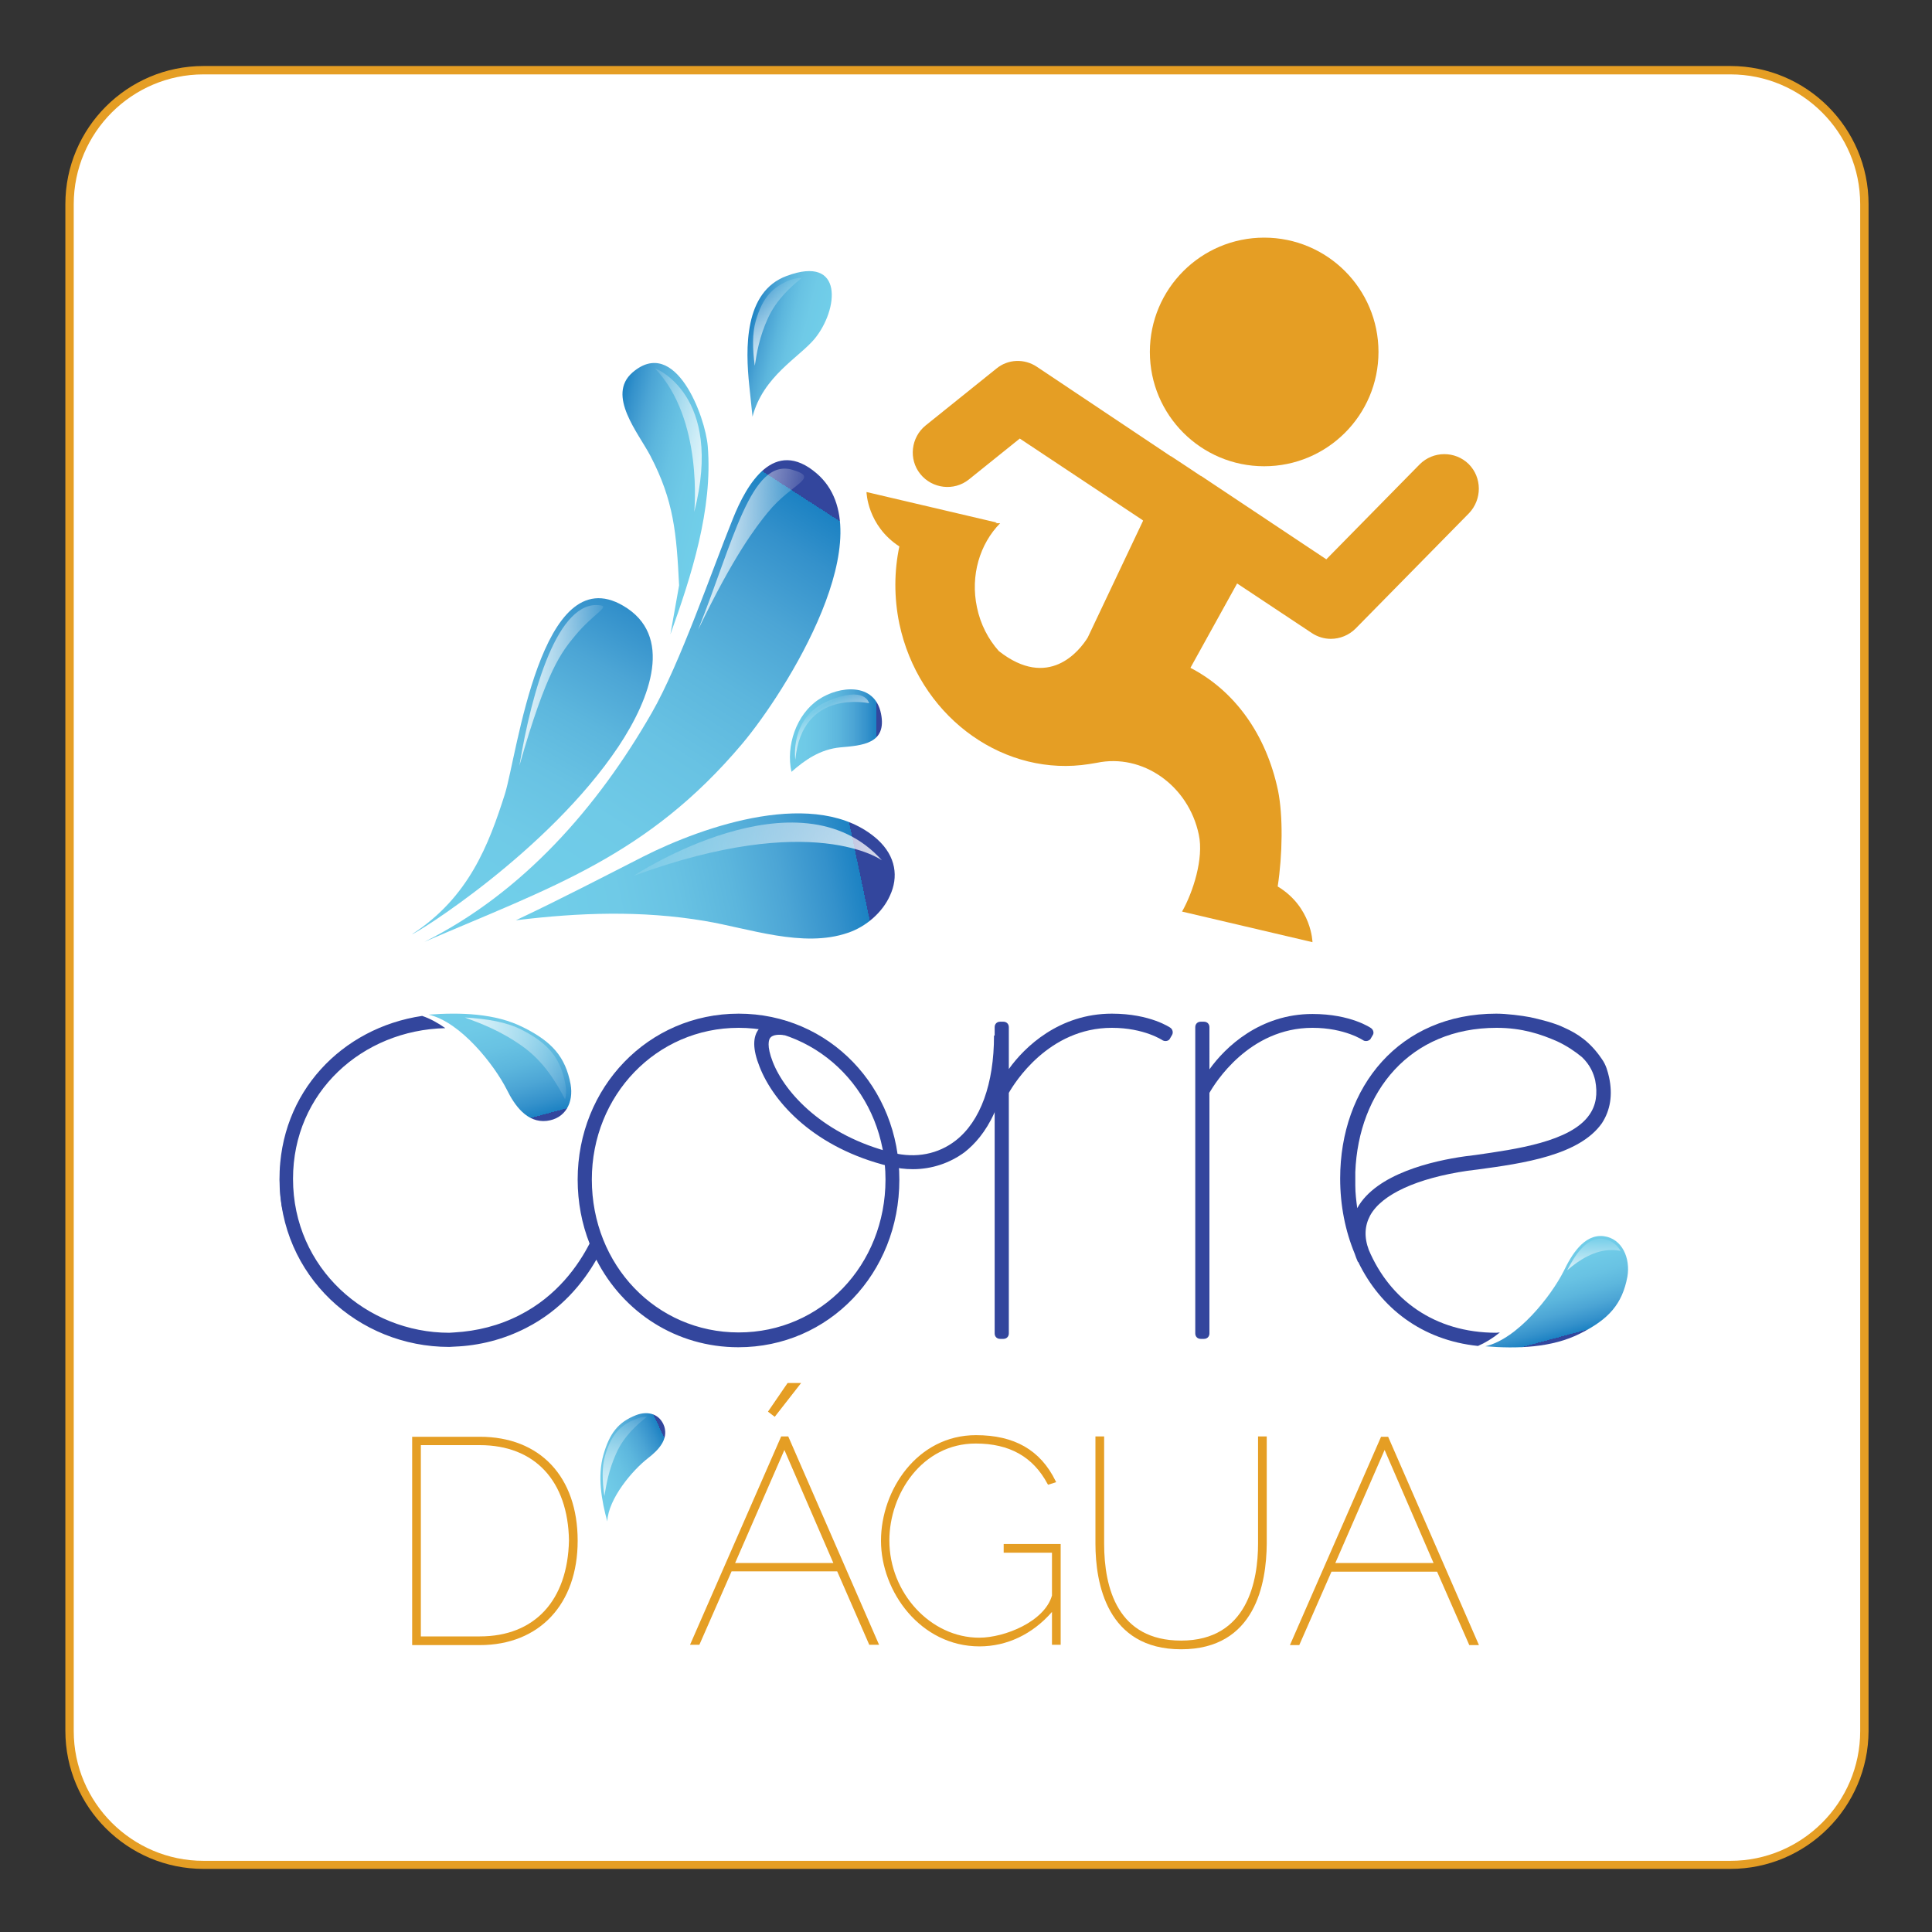 <?xml version="1.0" encoding="utf-8"?>
<!-- Generator: Adobe Illustrator 16.0.0, SVG Export Plug-In . SVG Version: 6.00 Build 0)  -->
<!DOCTYPE svg PUBLIC "-//W3C//DTD SVG 1.1//EN" "http://www.w3.org/Graphics/SVG/1.1/DTD/svg11.dtd">
<svg version="1.1" id="Layer_1" xmlns="http://www.w3.org/2000/svg" xmlns:xlink="http://www.w3.org/1999/xlink" x="0px" y="0px"
	 width="600px" height="600px" viewBox="0 0 600 600" style="enable-background:new 0 0 600 600;" xml:space="preserve">
<rect x="0" y="0" width="600" height="600" fill="#333333" stroke="none"/>
<style type="text/css">
<![CDATA[
	.st0{fill:#E59E24;}
	.st1{fill:url(#SVGID_1_);}
	.st2{fill:url(#SVGID_2_);}
	.st3{fill:url(#SVGID_3_);}
	.st4{fill:url(#SVGID_4_);}
	.st5{fill:url(#SVGID_5_);}
	.st6{fill:url(#SVGID_6_);}
	.st7{fill:url(#SVGID_7_);}
	.st8{fill:url(#SVGID_8_);}
	.st9{fill:url(#SVGID_9_);}
	.st10{fill:#FFFFFF;}
	.st11{fill:#33469D;}
	.st12{fill:url(#SVGID_10_);}
	.st13{fill:url(#SVGID_11_);}
	.st14{fill:url(#SVGID_12_);}
	.st15{fill:url(#SVGID_13_);}
	.st16{fill:url(#SVGID_14_);}
	.st17{fill:url(#SVGID_15_);}
	.st18{fill:url(#SVGID_16_);}
	.st19{fill:url(#SVGID_17_);}
	.st20{fill:url(#SVGID_18_);}
	.st21{fill:none;stroke:#33469D;stroke-width:1.417;stroke-miterlimit:10;}
]]>
</style>
<g>
	<path class="st10" d="M578.9,537.6c0,23-18.6,41.6-41.6,41.6H63.2c-23,0-41.6-18.6-41.6-41.6V63.4c0-23,18.6-41.6,41.6-41.6h474.2
		c23,0,41.6,18.6,41.6,41.6V537.6z"/>
	<path class="st0" d="M537.4,580.4H63.2c-23.6,0-42.9-19.2-42.9-42.9V63.4c0-23.6,19.2-42.9,42.9-42.9h474.2
		c23.6,0,42.9,19.2,42.9,42.9v474.2C580.2,561.2,561,580.4,537.4,580.4z M63.2,23.1c-22.2,0-40.3,18.1-40.3,40.3v474.2
		c0,22.2,18.1,40.3,40.3,40.3h474.2c22.2,0,40.3-18.1,40.3-40.3V63.4c0-22.2-18.1-40.3-40.3-40.3H63.2z"/>
</g>
<path class="st11" d="M87.8,357c-1.2,6.2-1.3,12.6,0,19.1V357z"/>
<g>
	<path class="st11" d="M283.5,363.1c-2.4,0-4.8-0.3-7.3-0.9c-23-5.6-35.9-19.6-40.3-30.9c-2.2-5.5-2.2-9.4-0.1-11.9
		c2.4-2.9,6.4-2.7,8.6-2.3l-0.8,4.4c-1.6-0.3-3.6-0.2-4.4,0.8c-0.4,0.5-1.2,2.4,0.8,7.5c3.8,9.7,15.9,22.9,37.2,28.2
		c7.3,1.8,14.2,0.4,19.6-3.8c7.7-6,11.9-17.6,11.9-32.6h4.5c0,21.1-7.4,31.3-13.6,36.2C295,361.2,289.4,363.1,283.5,363.1z"/>
</g>
<path class="st21" d="M227.7,339.7"/>
<linearGradient id="SVGID_1_" gradientUnits="userSpaceOnUse" x1="612.756" y1="286.123" x2="608.269" y2="327.726" gradientTransform="matrix(-0.988 0.154 0.154 0.988 711.597 -69.272)">
	<stop  offset="0" style="stop-color:#70CEE9"/>
	<stop  offset="0.248" style="stop-color:#6FCAE7"/>
	<stop  offset="0.436" style="stop-color:#68C2E3"/>
	<stop  offset="0.603" style="stop-color:#5CB6DD"/>
	<stop  offset="0.758" style="stop-color:#4CA5D5"/>
	<stop  offset="0.904" style="stop-color:#3491CB"/>
	<stop  offset="1" style="stop-color:#1C82C3"/>
	<stop  offset="1" style="stop-color:#33469D"/>
</linearGradient>
<path class="st1" d="M162.6,319.1c8.8,4.4,13,9.1,14.6,17.6c1,5.7-1.6,10.7-7.4,11.4c-6.1,0.7-10-4.8-12.4-9.7
	c-3.9-7.7-14.3-21-24.3-23.3C142.7,314.4,153.8,314.6,162.6,319.1z"/>
<linearGradient id="SVGID_2_" gradientUnits="userSpaceOnUse" x1="144.449" y1="328.7" x2="175.831" y2="328.7">
	<stop  offset="0" style="stop-color:#FFFFFF;stop-opacity:0.807"/>
	<stop  offset="1" style="stop-color:#FFFFFF;stop-opacity:0.1"/>
</linearGradient>
<path class="st2" d="M175.5,341.4c-2.6-4.9-6.4-11.6-13.3-16.5c-6.9-4.9-13-7.1-17.8-8.9c6.9,0.4,12.9,1.4,17.6,3.8
	c8.7,4.4,12.2,9.2,13.6,17C175.9,338.4,175.9,340,175.5,341.4z"/>
<g>
	<path class="st11" d="M229.4,314.8c-28.1,0-50,22.9-50,51.5c0,7.1,1.3,13.8,3.7,19.9c-3.5,6.8-10.1,16.3-21.7,22.2
		c-6.4,3.3-13.3,5-20.3,5.4v0c-0.5,0-1,0.1-1.6,0.1c-25.6,0-48.5-20-48.5-47.8c0-26.9,21.5-46.2,47.3-46.8c-2.4-1.7-4.8-3-7.2-3.8
		c-24.9,3.7-44.3,23.7-44.3,50.6c0,30.3,24.6,52.2,52.7,52.2c0.6,0,1.2-0.1,1.8-0.1v0c7.5-0.3,15.1-2.2,22.1-5.8
		c11-5.6,17.8-14.2,21.8-21.2c8.3,16.3,24.8,27.2,44.1,27.2c28.1,0,50-22.9,50-52C279.4,337.7,257.5,314.8,229.4,314.8z
		 M229.4,413.8c-25.6,0-45.6-20.9-45.6-47.5c0-26.1,20-47.1,45.6-47.1c25.6,0,45.6,20.9,45.6,47.1C275,392.9,255,413.8,229.4,413.8z
		"/>
	<path class="st11" d="M363.5,319.2c0,0-6.2-4.4-18.2-4.4c-16.3,0-27.1,10.3-32,17.2V319c0-1-0.7-1.7-1.7-1.7h-1
		c-1,0-1.7,0.7-1.7,1.7v95.1c0,1,0.7,1.7,1.7,1.7h1c1,0,1.7-0.7,1.7-1.7v-74.7c1.7-3,12.3-20.2,32-20.2c10.1,0,15.8,3.9,15.8,3.9
		c1,0.5,2,0,2.2-0.5l0.7-1.2C364.4,320.7,364.2,319.7,363.5,319.2z"/>
	<path class="st11" d="M425.6,322.7l0.7-1.2c0.5-0.7,0.2-1.7-0.5-2.2c0,0-6.2-4.4-18.2-4.4c-16.3,0-27.1,10.3-32,17.2V319
		c0-1-0.7-1.7-1.7-1.7h-1c-1,0-1.7,0.7-1.7,1.7v95.1c0,1,0.7,1.7,1.7,1.7h1c1,0,1.7-0.7,1.7-1.7v-74.7c1.7-3,12.3-20.2,32-20.2
		c10.1,0,15.8,3.9,15.8,3.9C424.3,323.6,425.3,323.1,425.6,322.7z"/>
	<path class="st11" d="M499.7,334.5c-0.4-1.7-0.9-3.8-2.3-5.7c-3.6-5.3-7.5-7.8-11.5-9.6c-3.2-1.6-8-2.7-10.7-3.3
		c-2.6-0.5-7.3-1.1-10.5-1.1c-30.1,0-48.5,22.7-48.5,51.2c0,8.4,1.6,16.3,4.5,23.3c0.3,0.9,0.6,1.7,1,2.6l0.1,0
		c6.9,14.3,19.8,24.3,37.2,26.1c2.3-1,4.6-2.4,6.8-4.2c-0.4,0-0.7,0.1-1.1,0.1c-19.3,0-33.1-10.4-39.6-25.7c-1.5-4-1.3-7.5,0.4-10.7
		c3.6-6.6,14.6-11.6,30.2-13.9l3.2-0.4c14.1-1.9,31.6-4.4,38.6-14.4C500.1,344.8,500.9,340,499.7,334.5z M493.6,346.2
		c-5.8,8.4-22.9,10.7-35.4,12.5l-3.2,0.4c-10,1.4-27.6,5.4-33.5,16.1c-0.3-2.3-0.6-4.6-0.6-7V364c1-25.1,17-44.8,43.9-44.8
		c7.9,0,13.8,2,18.8,4.2c2.8,1.3,5.4,3,7.7,4.9l0,0c2.6,2.5,3.6,5.1,4.1,7.2C496.2,339.7,495.7,343.2,493.6,346.2z"/>
</g>
<linearGradient id="SVGID_3_" gradientUnits="userSpaceOnUse" x1="250.612" y1="95.777" x2="238.996" y2="69.473" gradientTransform="matrix(-0.988 -0.153 0.153 -0.988 711.484 519.986)">
	<stop  offset="0" style="stop-color:#70CEE9"/>
	<stop  offset="0.248" style="stop-color:#6FCAE7"/>
	<stop  offset="0.436" style="stop-color:#68C2E3"/>
	<stop  offset="0.603" style="stop-color:#5CB6DD"/>
	<stop  offset="0.758" style="stop-color:#4CA5D5"/>
	<stop  offset="0.904" style="stop-color:#3491CB"/>
	<stop  offset="1" style="stop-color:#1C82C3"/>
	<stop  offset="1" style="stop-color:#33469D"/>
</linearGradient>
<path class="st3" d="M490.8,414.1c8.8-4.4,13-9.1,14.6-17.6c1-5.7-1.6-11.9-7.4-12.6c-6.1-0.7-10,5.9-12.4,10.9
	c-3.9,7.7-14.3,21-24.3,23.3C471,418.9,482,418.6,490.8,414.1z"/>
<linearGradient id="SVGID_4_" gradientUnits="userSpaceOnUse" x1="495.016" y1="395.115" x2="495.016" y2="385.243">
	<stop  offset="0" style="stop-color:#FFFFFF;stop-opacity:0.807"/>
	<stop  offset="1" style="stop-color:#FFFFFF;stop-opacity:0.1"/>
</linearGradient>
<path class="st4" d="M486.7,394.5c2.4-4.7,5.7-9.8,10.4-9.8c0.3,0,0.5,0,0.8,0.1c2.8,0.3,4.5,2.1,5.4,3.7c-0.9-0.2-1.8-0.3-2.7-0.3
	C495.3,388.2,490.5,391.2,486.7,394.5z"/>
<g>
	<path class="st0" d="M128,510.9v-64.7H149c18.7,0,30.4,12.4,30.4,32.3c0,19.7-11.9,32.4-30.4,32.4H128z M149,508.2
		c17,0,27.3-11.1,27.7-29.8c-0.3-18.5-10.6-29.6-27.7-29.6h-18.3v59.4H149z"/>
	<path class="st0" d="M128.5,510.5v-63.9H149c20.1,0,29.9,14.2,29.9,31.8c0,19.3-11.6,32-29.9,32H128.5z M149,448.4h-18.7v60.3H149
		c18.5,0,27.8-12.8,28.2-30.2C176.9,460.5,167,448.4,149,448.4z"/>
	<path class="st0" d="M270,510.9L260,488h-32.8l-10,22.8h-2.9l28.3-64.7h2.2l28.2,64.7H270z M258.8,485.4l-15.2-35.1l-15.3,35.1
		H258.8z M238.5,438.4l6.1-8.9h4.2l-8.2,10.5L238.5,438.4z"/>
	<path class="st0" d="M215,510.5l27.9-63.9h1.6l27.8,63.9h-2l-10-22.8h-33.4l-10,22.8H215z M243.7,449.2l-16,36.6h31.8L243.7,449.2z
		 M240.5,439.4l-1.4-1.1l5.8-8.4h3.1L240.5,439.4z"/>
	<path class="st0" d="M304.2,511.3c-18.3,0-30.6-17-30.6-32.8c0-15.8,11.3-32.8,29.5-32.8c11.9,0,20,4.6,24.7,14.2l0.2,0.4l-2.5,0.8
		l-0.2-0.3c-4.5-8.4-11.8-12.5-22.3-12.5c-16.6,0-26.8,15.6-26.8,30.1c0,16.3,12.8,30.2,27.9,30.2c7.9,0,20.3-5,22.6-13.1l0-13.3
		h-15v-2.7h17.7v31.3h-2.7v-10.2C320.6,507.6,312.6,511.3,304.2,511.3z"/>
	<path class="st0" d="M329,480.1v30.4h-1.8v-10.9c-6.1,7.2-14.3,11.3-23,11.3c-17.7,0-30.1-16.6-30.1-32.4c0-16.6,12-32.4,29-32.4
		c13.2,0,20.3,5.8,24.4,13.9l-1.7,0.5c-4.9-9-12.8-12.7-22.7-12.7c-16.8,0-27.3,15.6-27.3,30.6c0,16,12.6,30.6,28.3,30.6
		c8.3,0,20.7-5.2,23-13.4v-13.9h-15v-1.8H329z"/>
	<path class="st0" d="M366.8,512.2c-23.1,0-26.6-20.6-26.6-32.8v-33.3h2.7v33.3c0,13.8,4.2,30.1,23.9,30.1
		c20.8,0,23.9-18.9,23.9-30.1v-33.3h2.7v33.3C393.3,491.7,389.9,512.2,366.8,512.2z"/>
	<path class="st0" d="M391.1,479.4v-32.8h1.8v32.8c0,16.9-6.5,32.4-26.1,32.4c-20.2,0-26.2-16.4-26.2-32.4v-32.8h1.8v32.8
		c0,15.5,5.4,30.6,24.4,30.6C385.9,510,391.1,494.3,391.1,479.4z"/>
	<path class="st0" d="M456.3,510.9l-10-22.8h-32.8l-10,22.8h-2.9l28.3-64.7h2.2l28.2,64.7H456.3z M445.2,485.4L430,450.3l-15.3,35.1
		H445.2z"/>
	<path class="st0" d="M401.3,510.5l27.9-63.9h1.6l27.8,63.9h-2l-10-22.8h-33.4l-10,22.8H401.3z M430,449.2l-16,36.6h31.8L430,449.2z
		"/>
</g>
<g>
	
		<linearGradient id="SVGID_5_" gradientUnits="userSpaceOnUse" x1="577.588" y1="57.463" x2="574.466" y2="86.407" gradientTransform="matrix(0.34 0.941 0.941 -0.34 -68.964 -62.002)">
		<stop  offset="0" style="stop-color:#70CEE9"/>
		<stop  offset="0.248" style="stop-color:#6FCAE7"/>
		<stop  offset="0.436" style="stop-color:#68C2E3"/>
		<stop  offset="0.603" style="stop-color:#5CB6DD"/>
		<stop  offset="0.758" style="stop-color:#4CA5D5"/>
		<stop  offset="0.904" style="stop-color:#3491CB"/>
		<stop  offset="1" style="stop-color:#1C82C3"/>
		<stop  offset="1" style="stop-color:#33469D"/>
	</linearGradient>
	<path class="st5" d="M187.4,451.8c1.9-6.6,4.5-10.1,10.1-12.3c3.8-1.5,7.5-0.3,8.8,3.5c1.3,4.1-1.9,7.4-5,9.8
		c-4.8,3.7-12.4,12.6-12.7,19.7C186.8,466,185.5,458.4,187.4,451.8z"/>
	
		<linearGradient id="SVGID_6_" gradientUnits="userSpaceOnUse" x1="145.323" y1="91.824" x2="167.157" y2="91.824" gradientTransform="matrix(-0.191 -0.982 0.982 -0.191 133.976 623.104)">
		<stop  offset="0" style="stop-color:#FFFFFF;stop-opacity:0.807"/>
		<stop  offset="1" style="stop-color:#FFFFFF;stop-opacity:0.1"/>
	</linearGradient>
	<path class="st6" d="M200.9,440c-3,2.4-7.1,5.9-9.5,11.3c-2.4,5.3-3.1,9.8-3.7,13.3c-0.7-4.8-0.8-9,0.2-12.5
		c1.9-6.5,4.7-9.6,9.8-11.5C198.8,440.1,199.9,440,200.9,440z"/>
</g>
<g>
	<path class="st0" d="M456.1,144.1c-4.2-4.1-11-4.1-15.2,0.1l-29,29.5L373,147.8c0,0,0,0-0.1,0l-4.2-2.8l-5-3.3c0,0,0,0-0.1,0
		L322,113.9c-3.9-2.6-9-2.4-12.6,0.6l-21.9,17.6c-4.6,3.7-5.4,10.5-1.7,15.1c3.7,4.6,10.5,5.4,15.1,1.7l15.8-12.7l38.1,25.3l0.2,0.2
		l-17.2,36.3c-2.6,4.2-12.2,16.3-27.6,4.2c-3.3-3.7-5.7-8.3-6.8-13.6c-2.1-9.9,0.9-19.7,7.2-26.1h-1.5l0.5-0.2l-40.5-9.5
		c0,0,0.2,10.4,10.2,16.9c-1.6,7.6-1.7,15.8,0,24c5.9,27.9,30.7,46.7,56.6,43.9c1.6-0.2,3.1-0.4,4.7-0.7c14.2-3,28.5,7,31.7,22.3
		c1.6,7.4-1.8,17.9-5.2,23.9l40.5,9.5c0,0-0.2-10.9-10.8-17.3c1.5-9.8,1.7-21.9,0.1-29.8c-3.7-17.5-13.5-31-27.2-38.1l14.5-26.2
		l23.2,15.4c1.8,1.2,3.9,1.8,5.9,1.8c2.8,0,5.6-1.1,7.7-3.2l35.2-35.8C460.3,155.1,460.3,148.3,456.1,144.1z"/>
	<path class="st0" d="M392.6,144.8c19.6,0,35.5-15.9,35.5-35.5c0-19.6-15.9-35.5-35.5-35.5c-19.6,0-35.5,15.9-35.5,35.5
		C357.1,128.9,373,144.8,392.6,144.8z"/>
</g>
<linearGradient id="SVGID_7_" gradientUnits="userSpaceOnUse" x1="71.526" y1="460.609" x2="20.962" y2="608.203" gradientTransform="matrix(-0.97 -0.241 0.241 -0.97 124.185 750.186)">
	<stop  offset="0" style="stop-color:#70CEE9"/>
	<stop  offset="0.248" style="stop-color:#6FCAE7"/>
	<stop  offset="0.436" style="stop-color:#68C2E3"/>
	<stop  offset="0.603" style="stop-color:#5CB6DD"/>
	<stop  offset="0.758" style="stop-color:#4CA5D5"/>
	<stop  offset="0.904" style="stop-color:#3491CB"/>
	<stop  offset="1" style="stop-color:#1C82C3"/>
	<stop  offset="1" style="stop-color:#33469D"/>
</linearGradient>
<path class="st7" d="M230.4,231.1c13.6-16.1,44.8-65.6,23.2-84.1c-13.2-11.3-21.7,3.3-26,14.1c-6.6,16.3-16.4,45-25.2,60.3
	c-16.8,29.3-40,55.8-70.6,71.1C171.3,275.5,201.1,265.8,230.4,231.1z"/>
<linearGradient id="SVGID_8_" gradientUnits="userSpaceOnUse" x1="94.022" y1="458.106" x2="63.274" y2="570.168" gradientTransform="matrix(-0.97 -0.241 0.241 -0.97 124.185 750.186)">
	<stop  offset="0" style="stop-color:#70CEE9"/>
	<stop  offset="0.248" style="stop-color:#6FCAE7"/>
	<stop  offset="0.436" style="stop-color:#68C2E3"/>
	<stop  offset="0.603" style="stop-color:#5CB6DD"/>
	<stop  offset="0.758" style="stop-color:#4CA5D5"/>
	<stop  offset="0.904" style="stop-color:#3491CB"/>
	<stop  offset="1" style="stop-color:#1C82C3"/>
	<stop  offset="1" style="stop-color:#33469D"/>
</linearGradient>
<path class="st8" d="M192.1,231.8c10.1-15.2,17.1-34.6,1.4-43.7c-25.5-14.9-32.9,46.3-36.7,58.5c-5,15.7-11.2,32.1-28.8,43.5
	C128.7,290.3,170.2,264.6,192.1,231.8z"/>
<linearGradient id="SVGID_9_" gradientUnits="userSpaceOnUse" x1="68.314" y1="458.418" x2="-21.881" y2="502.149" gradientTransform="matrix(-0.97 -0.241 0.241 -0.97 124.185 750.186)">
	<stop  offset="0" style="stop-color:#70CEE9"/>
	<stop  offset="0.248" style="stop-color:#6FCAE7"/>
	<stop  offset="0.436" style="stop-color:#68C2E3"/>
	<stop  offset="0.603" style="stop-color:#5CB6DD"/>
	<stop  offset="0.758" style="stop-color:#4CA5D5"/>
	<stop  offset="0.904" style="stop-color:#3491CB"/>
	<stop  offset="1" style="stop-color:#1C82C3"/>
	<stop  offset="1" style="stop-color:#33469D"/>
</linearGradient>
<path class="st9" d="M276.4,278.1c2.6-5.6,2-12.1-4-17.5c-18.6-16.4-54-4-72.6,5.4c-11.8,6-25.8,13.3-39.6,19.8
	c19.6-2.4,39-3.1,58.6,0.2c13.8,2.3,30.6,8.5,44.5,3.7C269,287.8,274.1,283.3,276.4,278.1z"/>
<linearGradient id="SVGID_10_" gradientUnits="userSpaceOnUse" x1="50.377" y1="597.496" x2="84.785" y2="597.496" gradientTransform="matrix(-0.97 -0.241 0.241 -0.97 124.185 750.186)">
	<stop  offset="0" style="stop-color:#70CEE9"/>
	<stop  offset="0.248" style="stop-color:#6FCAE7"/>
	<stop  offset="0.436" style="stop-color:#68C2E3"/>
	<stop  offset="0.603" style="stop-color:#5CB6DD"/>
	<stop  offset="0.758" style="stop-color:#4CA5D5"/>
	<stop  offset="0.904" style="stop-color:#3491CB"/>
	<stop  offset="1" style="stop-color:#1C82C3"/>
	<stop  offset="1" style="stop-color:#33469D"/>
</linearGradient>
<path class="st12" d="M202,141.6c7.3,14,8.1,24.1,8.9,40.2l-2.7,15.2c6.5-18.1,13.2-38.9,11.6-58.4c-0.7-9-10-34.5-23.4-22.9
	C188.3,122.8,198.3,134.5,202,141.6z"/>
<linearGradient id="SVGID_11_" gradientUnits="userSpaceOnUse" x1="28.394" y1="653.049" x2="51.296" y2="653.049" gradientTransform="matrix(-0.97 -0.241 0.241 -0.97 124.185 750.186)">
	<stop  offset="0" style="stop-color:#70CEE9"/>
	<stop  offset="0.248" style="stop-color:#6FCAE7"/>
	<stop  offset="0.436" style="stop-color:#68C2E3"/>
	<stop  offset="0.603" style="stop-color:#5CB6DD"/>
	<stop  offset="0.758" style="stop-color:#4CA5D5"/>
	<stop  offset="0.904" style="stop-color:#3491CB"/>
	<stop  offset="1" style="stop-color:#1C82C3"/>
	<stop  offset="1" style="stop-color:#33469D"/>
</linearGradient>
<path class="st13" d="M232.7,119.8c0,0,1,9.6,1,9.6c3.3-12.6,14.5-18.4,19.3-24.2c7.4-9,9.2-26.2-8.7-19.5
	C231,90.6,231.5,108.4,232.7,119.8z"/>
<linearGradient id="SVGID_12_" gradientUnits="userSpaceOnUse" x1="-28.6" y1="496.159" x2="45.084" y2="496.159" gradientTransform="matrix(-0.97 -0.241 0.241 -0.97 124.185 750.186)">
	<stop  offset="0" style="stop-color:#FFFFFF;stop-opacity:0.807"/>
	<stop  offset="1" style="stop-color:#FFFFFF;stop-opacity:0.1"/>
</linearGradient>
<path class="st14" d="M273.9,267.2c0,0-21.2-15.7-77.1,4.8C196.7,272,248,238.2,273.9,267.2z"/>
<linearGradient id="SVGID_13_" gradientUnits="userSpaceOnUse" x1="15.947" y1="600.703" x2="48.138" y2="600.703" gradientTransform="matrix(0.792 0.148 0.126 -0.881 132.575 695.702)">
	<stop  offset="0" style="stop-color:#FFFFFF;stop-opacity:0.807"/>
	<stop  offset="1" style="stop-color:#FFFFFF;stop-opacity:0.1"/>
</linearGradient>
<path class="st15" d="M238.4,159.2c-3.6,4.4-10.5,13.3-21.6,36.4c10.9-27.2,16.4-53.5,29.3-49.7
	C254.9,148.5,245.9,149.9,238.4,159.2z"/>
<linearGradient id="SVGID_14_" gradientUnits="userSpaceOnUse" x1="-39.488" y1="553.151" x2="-12.601" y2="553.151" gradientTransform="matrix(0.804 5.700000e-002 7.140000e-002 -0.821 155.824 668.522)">
	<stop  offset="0" style="stop-color:#FFFFFF;stop-opacity:0.807"/>
	<stop  offset="1" style="stop-color:#FFFFFF;stop-opacity:0.1"/>
</linearGradient>
<path class="st16" d="M178.7,197.3c-4.3,5.2-8.9,10.7-17.4,40.5c3.9-23.5,12-51.8,25.2-49.8C189.4,188.4,184.2,190.7,178.7,197.3z"
	/>
<linearGradient id="SVGID_15_" gradientUnits="userSpaceOnUse" x1="54.099" y1="615.965" x2="76.71" y2="615.965" gradientTransform="matrix(-0.97 -0.241 0.241 -0.97 124.185 750.186)">
	<stop  offset="0" style="stop-color:#FFFFFF;stop-opacity:0.807"/>
	<stop  offset="1" style="stop-color:#FFFFFF;stop-opacity:0.1"/>
</linearGradient>
<path class="st17" d="M215.6,159c0,0,2.9-28.9-12.2-44.6C203.4,114.3,224.9,122.5,215.6,159z"/>
<linearGradient id="SVGID_16_" gradientUnits="userSpaceOnUse" x1="106.038" y1="45.051" x2="86.113" y2="23.198" gradientTransform="matrix(-0.674 0.739 -0.739 -0.674 347.355 178.9)">
	<stop  offset="0" style="stop-color:#70CEE9"/>
	<stop  offset="0.248" style="stop-color:#6FCAE7"/>
	<stop  offset="0.436" style="stop-color:#68C2E3"/>
	<stop  offset="0.603" style="stop-color:#5CB6DD"/>
	<stop  offset="0.758" style="stop-color:#4CA5D5"/>
	<stop  offset="0.904" style="stop-color:#3491CB"/>
	<stop  offset="1" style="stop-color:#1C82C3"/>
	<stop  offset="1" style="stop-color:#33469D"/>
</linearGradient>
<path class="st18" d="M261,232.1c6.8-0.6,14.5-1.1,12.6-10.5c-2-9.8-13-8.6-19.3-4.4c-7,4.6-10.3,14.5-8.5,22.5
	C250,236,254.7,232.7,261,232.1z"/>
<linearGradient id="SVGID_17_" gradientUnits="userSpaceOnUse" x1="93.885" y1="20.113" x2="89.663" y2="29.009" gradientTransform="matrix(-0.577 0.817 -0.817 -0.577 330.001 163.536)">
	<stop  offset="0" style="stop-color:#FFFFFF;stop-opacity:0.807"/>
	<stop  offset="1" style="stop-color:#FFFFFF;stop-opacity:0.1"/>
</linearGradient>
<path class="st19" d="M269.9,218.4c0,0-20.8-4.7-22.9,17.5c0,0-1.9-12.9,9.9-18.1C268.8,212.7,269.9,218.4,269.9,218.4z"/>
<linearGradient id="SVGID_18_" gradientUnits="userSpaceOnUse" x1="481.024" y1="205.595" x2="505.206" y2="205.595" gradientTransform="matrix(-0.191 -0.982 0.982 -0.191 133.976 623.104)">
	<stop  offset="0" style="stop-color:#FFFFFF;stop-opacity:0.807"/>
	<stop  offset="1" style="stop-color:#FFFFFF;stop-opacity:0.1"/>
</linearGradient>
<path class="st20" d="M249,86.3c-3.3,2.7-7.8,6.6-10.5,12.5c-2.7,5.9-3.5,10.9-4.1,14.8c-0.7-5.3-0.8-10,0.3-13.9
	c2.1-7.3,5.2-10.6,10.8-12.8C246.7,86.5,247.9,86.3,249,86.3z"/>
</svg>
